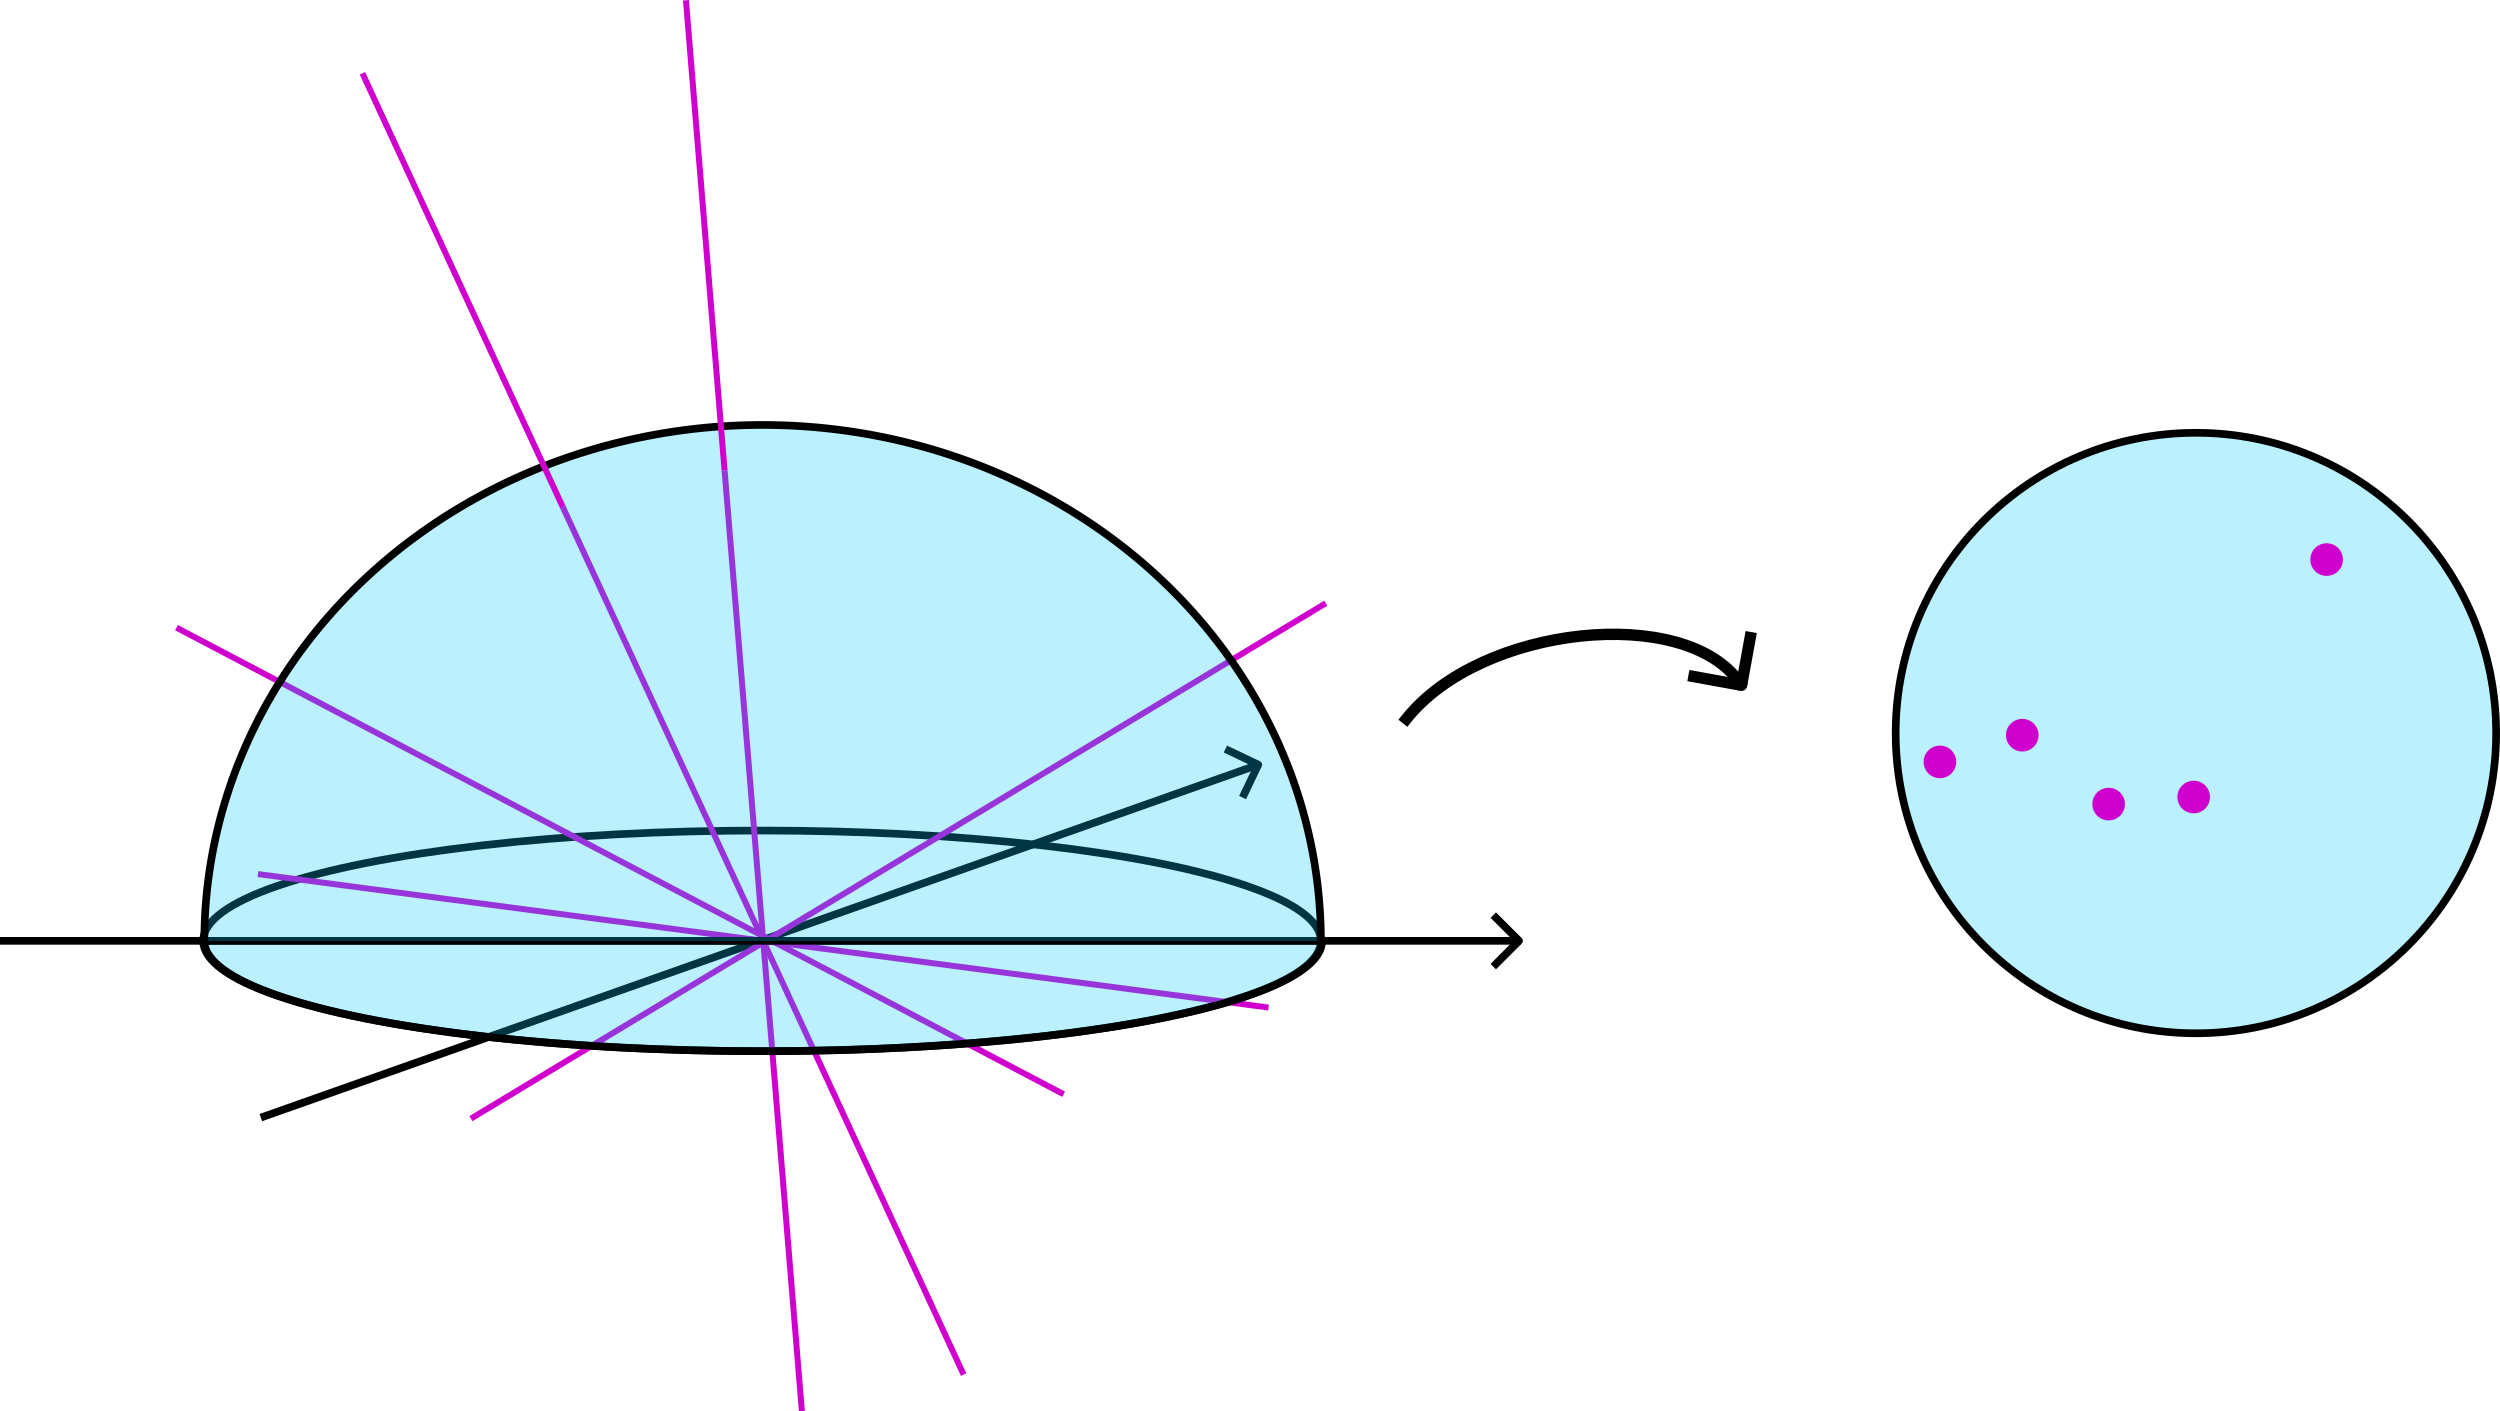 <?xml version="1.0" encoding="UTF-8" standalone="no"?>
<!-- Created with Inkscape (http://www.inkscape.org/) -->

<svg
   width="92.768mm"
   height="52.371mm"
   viewBox="0 0 92.768 52.371"
   version="1.1"
   id="svg5"
   inkscape:version="1.2.1 (9c6d41e, 2022-07-14)"
   sodipodi:docname="RP2.svg"
   xmlns:inkscape="http://www.inkscape.org/namespaces/inkscape"
   xmlns:sodipodi="http://sodipodi.sourceforge.net/DTD/sodipodi-0.dtd"
   xmlns="http://www.w3.org/2000/svg"
   xmlns:svg="http://www.w3.org/2000/svg">
  <sodipodi:namedview
     id="namedview7"
     pagecolor="#505050"
     bordercolor="#eeeeee"
     borderopacity="1"
     inkscape:showpageshadow="0"
     inkscape:pageopacity="0"
     inkscape:pagecheckerboard="0"
     inkscape:deskcolor="#505050"
     inkscape:document-units="mm"
     showgrid="false"
     inkscape:zoom="1.2231218"
     inkscape:cx="212.16203"
     inkscape:cy="108.32936"
     inkscape:window-width="1700"
     inkscape:window-height="935"
     inkscape:window-x="0"
     inkscape:window-y="25"
     inkscape:window-maximized="0"
     inkscape:current-layer="layer1" />
  <defs
     id="defs2">
    <marker
       style="overflow:visible"
       id="Arrow1"
       refX="0"
       refY="0"
       orient="auto-start-reverse"
       inkscape:stockid="Arrow1"
       markerWidth="4.061"
       markerHeight="6.707"
       viewBox="0 0 4.061 6.707"
       inkscape:isstock="true"
       inkscape:collect="always"
       preserveAspectRatio="xMidYMid">
      <path
         style="fill:none;stroke:context-stroke;stroke-width:1;stroke-linecap:butt"
         d="M 3,-3 0,0 3,3"
         id="path5057"
         transform="rotate(180,0.125,0)"
         sodipodi:nodetypes="ccc" />
    </marker>
    <marker
       style="overflow:visible"
       id="Arrow1-9"
       refX="0"
       refY="0"
       orient="auto-start-reverse"
       inkscape:stockid="Arrow1"
       markerWidth="4.061"
       markerHeight="6.707"
       viewBox="0 0 4.061 6.707"
       inkscape:isstock="true"
       inkscape:collect="always"
       preserveAspectRatio="xMidYMid">
      <path
         style="fill:none;stroke:context-stroke;stroke-width:1;stroke-linecap:butt"
         d="M 3,-3 0,0 3,3"
         id="path5057-8"
         transform="rotate(180,0.125,0)"
         sodipodi:nodetypes="ccc" />
    </marker>
  </defs>
  <g
     inkscape:label="Layer 1"
     inkscape:groupmode="layer"
     id="layer1"
     transform="translate(-47.091,-14.023)">
    <ellipse
       style="fill:none;fill-opacity:0.266;stroke:#000000;stroke-width:0.285;stroke-linecap:square;stroke-linejoin:round;stroke-dasharray:none"
       id="path234"
       cx="75.368"
       cy="48.935"
       rx="20.738"
       ry="4.093" />
    <path
       style="fill:none;stroke:#000000;stroke-width:0.285;stroke-linecap:square;stroke-linejoin:round;stroke-dasharray:none;marker-end:url(#Arrow1)"
       d="M 47.234,48.935 H 103.386"
       id="path511" />
    <path
       style="fill:none;stroke:#000000;stroke-width:0.285;stroke-linecap:square;stroke-linejoin:round;stroke-dasharray:none;marker-end:url(#Arrow1-9)"
       d="M 56.905,55.446 93.714,42.423"
       id="path511-6" />
    <path
       style="fill:none;stroke:#cf00cd;stroke-width:0.222px;stroke-linecap:butt;stroke-linejoin:miter;stroke-opacity:1"
       d="M 64.564,55.533 96.287,36.406"
       id="path1461" />
    <path
       style="fill:none;stroke:#cf00cd;stroke-width:0.222px;stroke-linecap:butt;stroke-linejoin:miter;stroke-opacity:1"
       d="M 76.846,66.386 73.978,31.484"
       id="path1461-4" />
    <path
       style="fill:none;stroke:#cf00cd;stroke-width:0.222px;stroke-linecap:butt;stroke-linejoin:miter;stroke-opacity:1"
       d="M 94.161,51.411 56.663,46.458"
       id="path1461-9" />
    <path
       style="fill:none;stroke:#cf00cd;stroke-width:0.222px;stroke-linecap:butt;stroke-linejoin:miter;stroke-opacity:1"
       d="M 82.848,65.03 67.976,32.839"
       id="path1461-54" />
    <path
       style="fill:none;stroke:#cf00cd;stroke-width:0.222px;stroke-linecap:butt;stroke-linejoin:miter;stroke-opacity:1"
       d="M 86.559,54.627 53.639,37.313"
       id="path1461-18" />
    <path
       style="fill:#00c9ff;fill-opacity:0.266;stroke:#000000;stroke-width:0.285;stroke-linecap:square;stroke-linejoin:round;stroke-dasharray:none"
       id="path234-1"
       sodipodi:type="arc"
       sodipodi:cx="75.411858"
       sodipodi:cy="48.934559"
       sodipodi:rx="20.737505"
       sodipodi:ry="4.0933042"
       sodipodi:start="0"
       sodipodi:end="3.1415927"
       sodipodi:arc-type="slice"
       d="m 96.149,48.935 a 20.738,4.093 0 0 1 -10.369,3.545 20.738,4.093 0 0 1 -20.738,0 20.738,4.093 0 0 1 -10.369,-3.545 h 20.738 z" />
    <circle
       style="fill:#00c9ff;fill-opacity:0.266;stroke:#000000;stroke-width:0.285;stroke-linecap:square;stroke-linejoin:round;stroke-dasharray:none"
       id="path234-1-8"
       cx="128.575"
       cy="41.224"
       r="11.141" />
    <path
       style="fill:#00c9ff;fill-opacity:0.266;stroke:#000000;stroke-width:0.285;stroke-linecap:square;stroke-linejoin:round;stroke-dasharray:none"
       id="path236"
       sodipodi:type="arc"
       sodipodi:cx="-75.389702"
       sodipodi:cy="-48.934559"
       sodipodi:rx="20.715349"
       sodipodi:ry="19.142307"
       sodipodi:start="0"
       sodipodi:end="3.1415927"
       sodipodi:open="true"
       sodipodi:arc-type="arc"
       d="m -54.674,-48.935 a 20.715,19.142 0 0 1 -10.358,16.578 20.715,19.142 0 0 1 -20.715,-10e-7 20.715,19.142 0 0 1 -10.358,-16.578"
       transform="scale(-1)" />
    <path
       style="fill:none;stroke:#cf00cd;stroke-width:0.222px;stroke-linecap:butt;stroke-linejoin:miter;stroke-opacity:1"
       d="M 67.976,32.839 60.54,16.743"
       id="path1461-54-4"
       sodipodi:nodetypes="cc" />
    <path
       style="fill:none;stroke:#cf00cd;stroke-width:0.222px;stroke-linecap:butt;stroke-linejoin:miter;stroke-opacity:1"
       d="M 73.978,31.484 72.544,14.033"
       id="path1461-4-5"
       sodipodi:nodetypes="cc" />
    <circle
       style="fill:#cf00cd;fill-opacity:1;stroke:#cf00cd;stroke-width:0.423;stroke-linecap:square;stroke-linejoin:round;stroke-dasharray:none;stroke-opacity:1"
       id="path1760"
       cx="119.076"
       cy="42.295"
       r="0.395" />
    <circle
       style="fill:#cf00cd;fill-opacity:1;stroke:#cf00cd;stroke-width:0.423;stroke-linecap:square;stroke-linejoin:round;stroke-dasharray:none;stroke-opacity:1"
       id="path1760-1"
       cx="122.132"
       cy="41.303"
       r="0.395" />
    <circle
       style="fill:#cf00cd;fill-opacity:1;stroke:#cf00cd;stroke-width:0.423;stroke-linecap:square;stroke-linejoin:round;stroke-dasharray:none;stroke-opacity:1"
       id="path1760-8"
       cx="133.425"
       cy="34.787"
       r="0.395" />
    <circle
       style="fill:#cf00cd;fill-opacity:1;stroke:#cf00cd;stroke-width:0.423;stroke-linecap:square;stroke-linejoin:round;stroke-dasharray:none;stroke-opacity:1"
       id="path1760-4"
       cx="128.493"
       cy="43.598"
       r="0.395" />
    <circle
       style="fill:#cf00cd;fill-opacity:1;stroke:#cf00cd;stroke-width:0.423;stroke-linecap:square;stroke-linejoin:round;stroke-dasharray:none;stroke-opacity:1"
       id="path1760-0"
       cx="125.337"
       cy="43.861"
       r="0.395" />
    <path
       style="fill:none;fill-opacity:1;stroke:#000000;stroke-width:0.423;stroke-linecap:square;stroke-linejoin:round;stroke-dasharray:none;stroke-opacity:1;marker-end:url(#Arrow1)"
       d="m 99.28,40.697 c 2.771,-3.482 10.344,-4.266 12.375,-1.333"
       id="path2320" />
  </g>
</svg>
